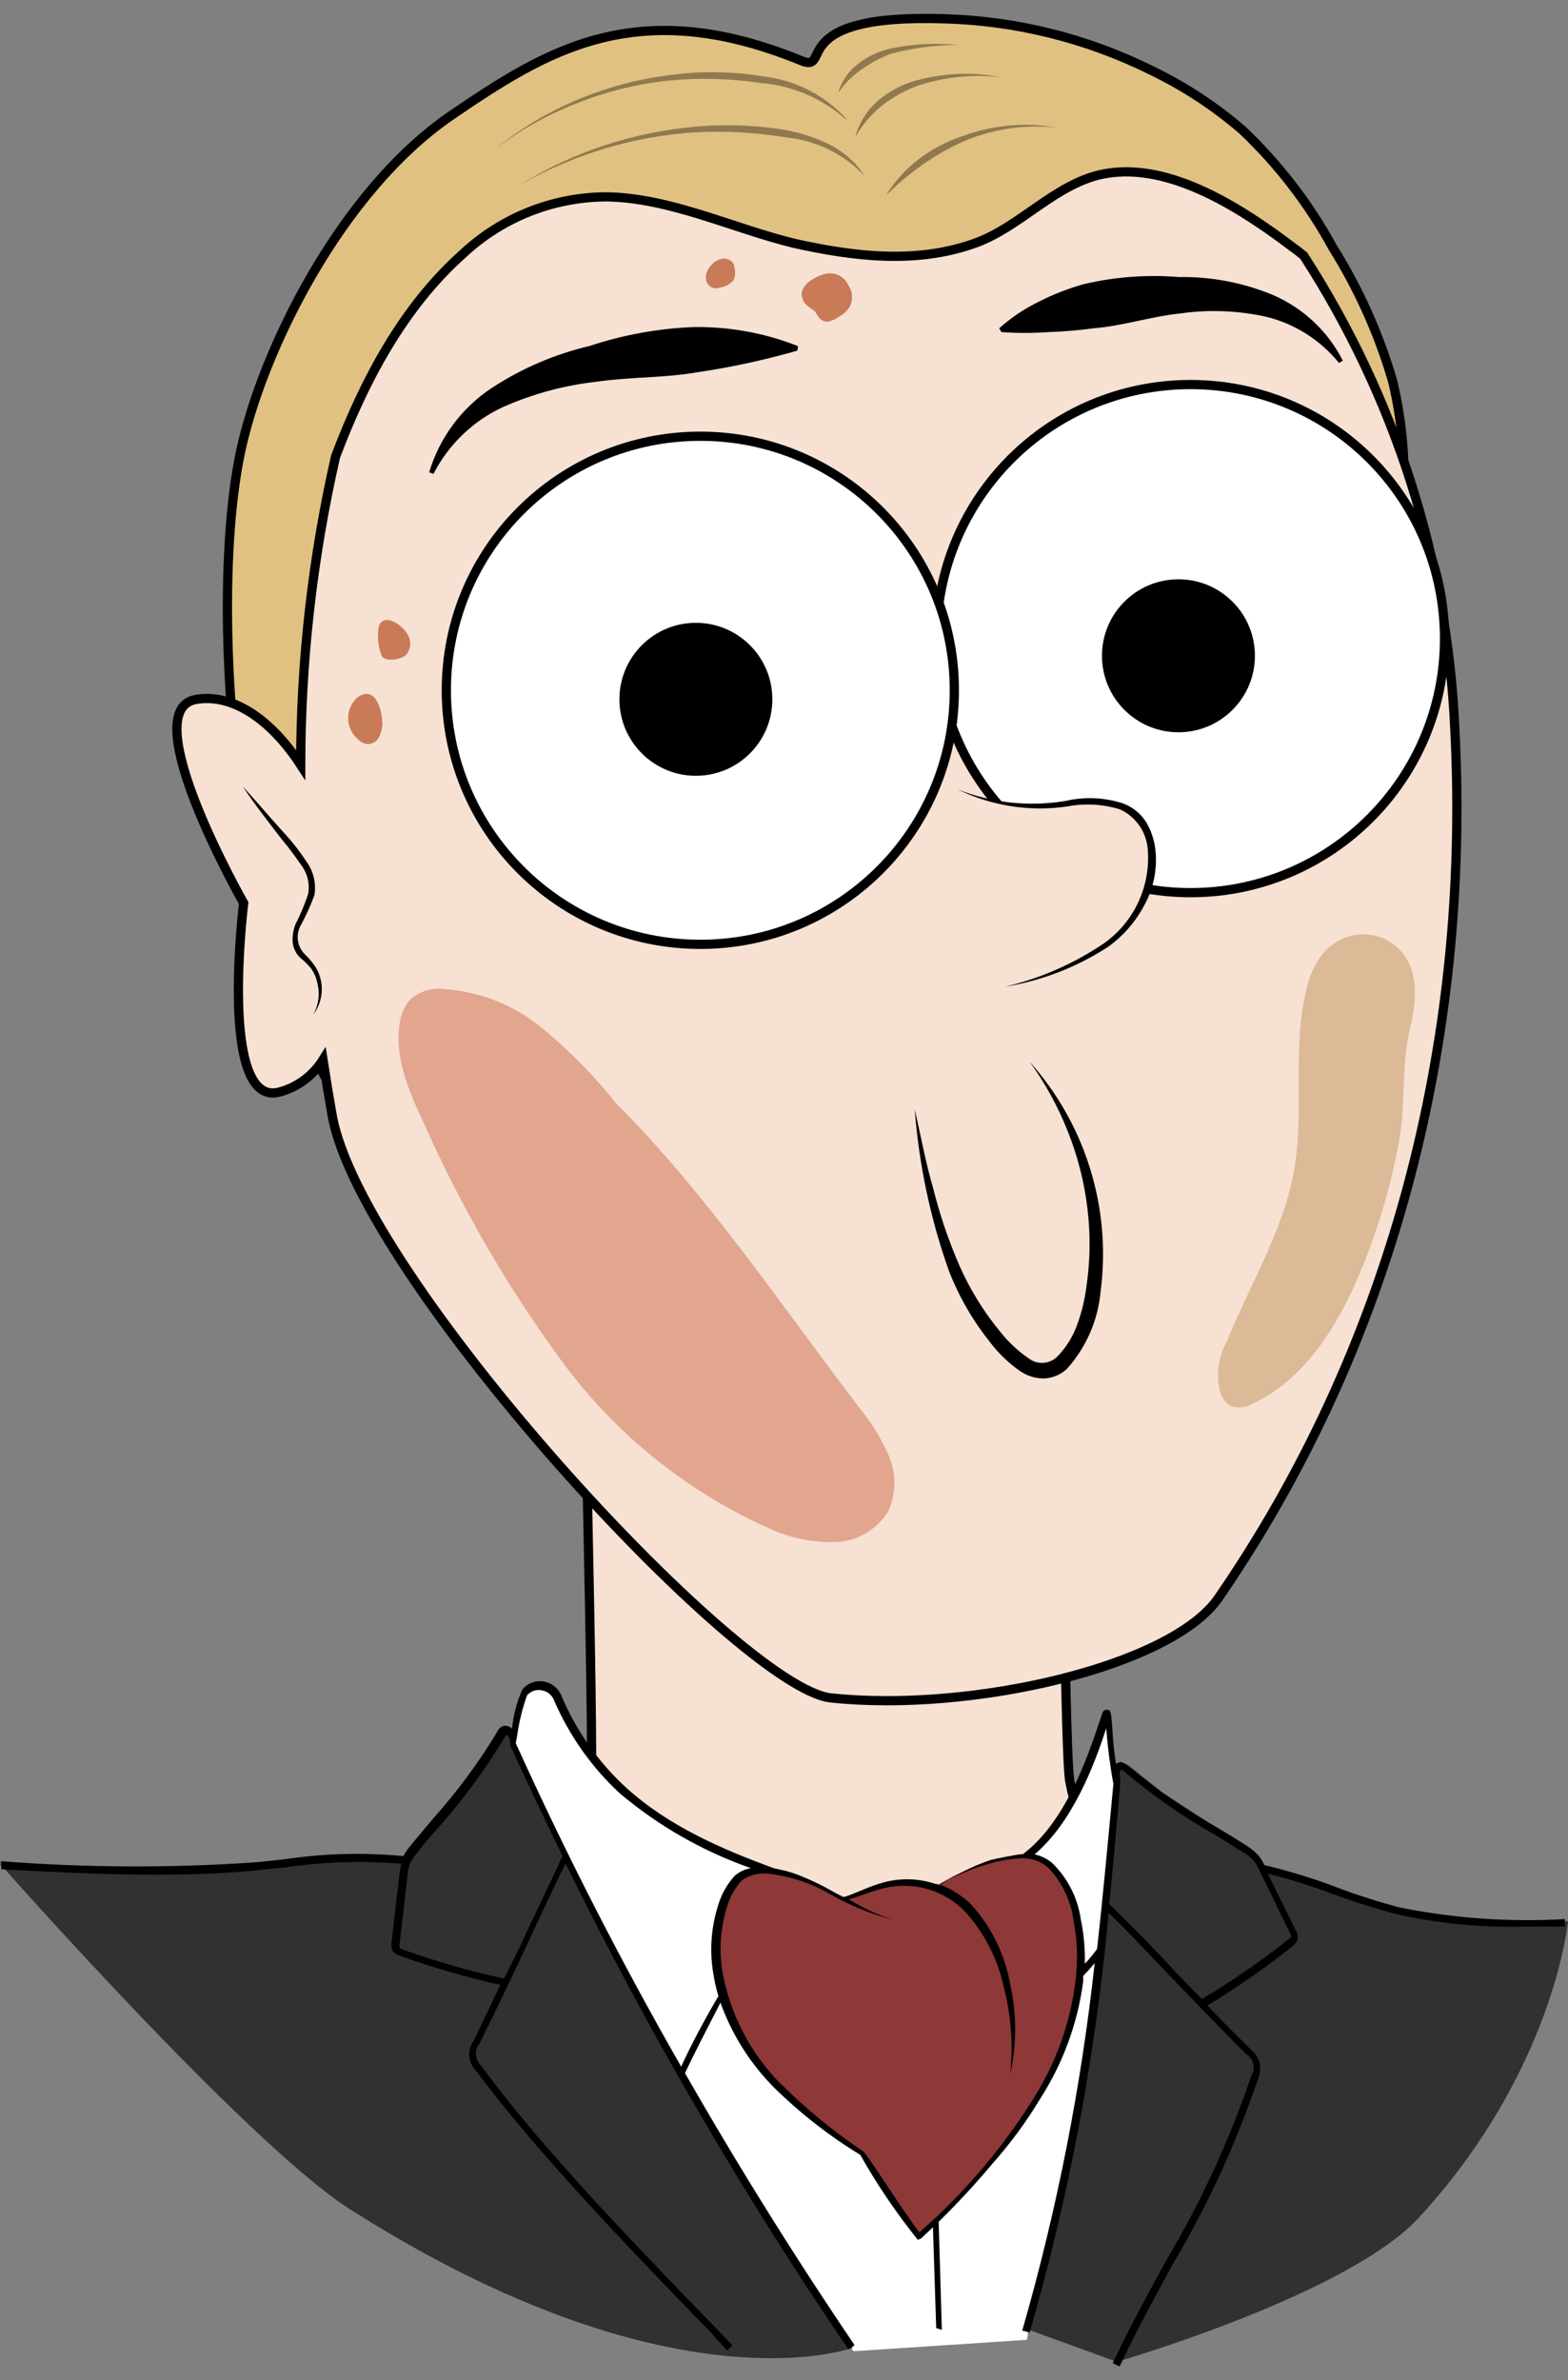 <svg width="85" height="129" viewBox="0 0 85 129" fill="none" xmlns="http://www.w3.org/2000/svg">
<rect x="0" y="0" width="85" height="129" fill="#808080" stroke="none"/>
<path d="M62.32 57.563C59.061 60.767 55.257 63.363 51.086 65.23C46.907 67.273 42.413 68.597 37.794 69.145C33.136 69.663 28.44 68.593 24.467 66.108C18.021 62.039 15.244 54.066 13.669 46.601C12.154 39.353 11.9 29.948 13.026 24.552C14.153 19.156 18.41 10.358 24.543 6.2C29.556 2.798 34.48 -0.375 43.414 3.281C45.183 4.012 42.441 0.74 51.145 1.017C55.062 1.12 58.91 2.075 62.42 3.818C64.206 4.677 65.869 5.77 67.368 7.067C69.314 8.916 70.959 11.056 72.245 13.412C73.656 15.667 74.749 18.106 75.494 20.66C76.543 25.05 76.26 29.653 74.68 33.881C73.143 38.094 71.127 42.117 68.671 45.87C66.2 49.715 65.504 54.302 62.32 57.563Z" fill="#E0C182" stroke="black" stroke-width="0.5" stroke-miterlimit="10"/>
<path d="M69.833 105.329C67.227 104.339 64.366 103.702 61.984 102.416C59.602 101.131 58.446 99.12 57.98 96.466C57.679 94.432 57.49 69.652 57.514 68.314C57.514 66.185 57.88 63.596 57.449 61.497C57.213 60.364 56.635 60.683 55.491 60.683H33.873C33.36 60.612 32.84 60.612 32.328 60.683C31.101 61.096 31.514 64.321 31.514 65.56C31.514 67.329 32.222 95.293 32.039 96.431C31.663 98.232 30.77 99.884 29.468 101.184C28.607 101.998 27.197 102.198 26.047 102.581C25.57 102.747 20.304 104.84 20.15 104.598C21.624 106.721 23.322 108.678 25.216 110.436C29.615 114.346 43.09 122.095 48.84 122.472C54.33 122.72 52.201 115.985 57.461 114.346C61.701 113.072 67.905 109.917 69.833 105.329Z" fill="#F6E1D3" stroke="black" stroke-width="0.5" stroke-miterlimit="10"/>
<path d="M78.861 39.448C78.448 30.344 75.623 21.514 70.676 13.861C70.481 13.713 70.305 13.554 70.086 13.406C67.403 11.372 63.482 8.783 59.932 9.408C57.26 9.874 55.355 12.298 52.82 13.194C49.683 14.309 46.333 13.919 43.072 13.194C39.711 12.38 36.32 10.706 32.835 10.67C29.957 10.689 27.192 11.793 25.092 13.76C21.843 16.656 19.737 20.654 18.192 24.741C16.941 30.225 16.306 35.833 16.299 41.459C14.672 38.958 12.543 37.537 10.568 37.92C7.318 38.605 13.209 48.948 13.209 48.948C13.209 48.948 11.847 59.887 15.073 59.209C16.083 58.957 16.957 58.323 17.508 57.44C17.662 58.442 17.827 59.445 18.01 60.471C19.578 69.198 40.029 91.472 45.036 92.026C52.702 92.84 63.517 90.304 66.053 86.606C75.258 73.244 79.769 56.791 78.861 39.448Z" fill="#F6E1D3" stroke="black" stroke-width="0.5" stroke-miterlimit="10"/>
<path d="M64.537 48.382C72.142 48.382 78.307 42.217 78.307 34.612C78.307 27.007 72.142 20.843 64.537 20.843C56.932 20.843 50.768 27.007 50.768 34.612C50.768 42.217 56.932 48.382 64.537 48.382Z" fill="white" stroke="black" stroke-width="0.5" stroke-miterlimit="10"/>
<path d="M37.965 51.183C45.57 51.183 51.734 45.018 51.734 37.413C51.734 29.809 45.57 23.644 37.965 23.644C30.36 23.644 24.195 29.809 24.195 37.413C24.195 45.018 30.36 51.183 37.965 51.183Z" fill="white" stroke="black" stroke-width="0.5" stroke-miterlimit="10"/>
<path d="M54.5 53.477C56.559 53.054 58.5 52.189 60.191 50.941C61.813 49.608 62.839 47.403 62.202 45.351C62.066 44.878 61.812 44.448 61.465 44.101C60.859 43.611 60.097 43.353 59.318 43.375C58.504 43.375 57.814 43.523 57.001 43.582C55.271 43.736 53.529 43.456 51.935 42.768L54.5 53.477Z" fill="#F6E1D3"/>
<path d="M57.762 43.41C58.782 43.174 59.847 43.217 60.846 43.534C61.366 43.719 61.811 44.069 62.114 44.531C62.386 44.979 62.56 45.479 62.627 45.999C62.751 47.034 62.556 48.081 62.066 49.001C61.596 49.914 60.917 50.704 60.085 51.307C58.395 52.411 56.493 53.15 54.501 53.477C56.416 53.023 58.232 52.224 59.861 51.118C60.658 50.548 61.295 49.782 61.708 48.893C62.121 48.004 62.298 47.023 62.22 46.047C62.187 45.582 62.031 45.135 61.766 44.752C61.501 44.37 61.139 44.065 60.716 43.87C59.788 43.582 58.804 43.528 57.85 43.711C55.818 44.007 53.744 43.682 51.9 42.779C53.759 43.522 55.787 43.741 57.762 43.41Z" fill="black"/>
<path d="M46.929 9.603C45.81 8.377 44.276 7.61 42.624 7.45C40.989 7.179 39.331 7.086 37.676 7.173C34.349 7.388 31.115 8.356 28.217 10.004C29.642 9.119 31.166 8.407 32.758 7.881C34.34 7.36 35.976 7.022 37.635 6.872C39.317 6.713 41.012 6.778 42.677 7.067C43.518 7.227 44.333 7.507 45.095 7.899C45.861 8.312 46.502 8.923 46.952 9.668L46.929 9.603Z" fill="#90794F"/>
<path d="M45.838 6.454C44.563 5.33 42.961 4.646 41.268 4.502C39.589 4.249 37.886 4.206 36.196 4.372C34.505 4.555 32.846 4.968 31.266 5.599C29.671 6.217 28.172 7.059 26.814 8.099C28.147 7.013 29.626 6.119 31.207 5.445C32.795 4.769 34.467 4.313 36.178 4.089C37.897 3.839 39.643 3.855 41.356 4.136C43.102 4.331 44.717 5.157 45.897 6.46L45.838 6.454Z" fill="#90794F"/>
<path d="M46.374 7.38C46.586 6.626 47.017 5.953 47.613 5.445C48.211 4.934 48.916 4.563 49.677 4.36C51.172 3.951 52.742 3.891 54.265 4.183C52.756 4.013 51.228 4.166 49.783 4.632C49.082 4.885 48.425 5.247 47.837 5.705C47.252 6.167 46.762 6.738 46.392 7.386L46.374 7.38Z" fill="#90794F"/>
<path d="M45.448 4.991C45.636 4.374 46.016 3.832 46.533 3.446C47.047 3.055 47.638 2.777 48.267 2.632C49.484 2.379 50.733 2.313 51.97 2.438C50.751 2.437 49.536 2.592 48.355 2.898C47.796 3.096 47.267 3.37 46.781 3.712C46.28 4.039 45.845 4.46 45.501 4.95L45.448 4.991Z" fill="#90794F"/>
<path d="M48.084 10.499C48.554 9.761 49.154 9.114 49.854 8.588C50.556 8.064 51.339 7.656 52.171 7.379C53.806 6.773 55.572 6.612 57.29 6.914C55.588 6.73 53.868 6.979 52.289 7.639C51.52 7.979 50.785 8.391 50.095 8.871C49.392 9.355 48.733 9.899 48.126 10.499H48.084Z" fill="#90794F"/>
<path d="M47.524 120.001L41.781 112.689L40.041 109.917L39.056 107.694L38.92 104.687L39.18 103.065L39.681 101.968L40.56 101.437L41.527 101.184C41.527 101.184 42.901 101.561 42.948 101.603C42.995 101.644 44.794 102.375 44.794 102.375L45.814 102.841L46.474 102.581L47.831 102.163L49.222 101.998L50.903 102.122L51.658 101.697L52.932 101.107L54.353 100.7L55.68 100.488L56.494 100.647L57.449 101.608L58.263 103.301L58.611 106.108C58.611 106.108 57.856 110.313 57.856 110.383C57.856 110.454 56.936 112.512 56.936 112.512L55.167 115.461L52.106 118.999L49.865 121.193L47.524 120.001Z" fill="#8E3838"/>
<path d="M59.654 105.382L58.693 112.996L57.372 119.14L55.857 125.544L55.674 126.818L46.262 127.437L39.357 116.605L36.845 112.194L31.868 102.941L29.585 98.489L27.822 94.39L27.982 93.252L28.347 91.79L29.096 91.336L29.951 91.542L30.558 92.639L31.543 94.39L32.988 96.089L34.604 97.681L37.617 99.491L40.224 100.771L41.185 101.184L39.793 101.827L39.092 103.513L38.814 105.247L39.092 107.6L39.722 109.847L41.374 112.152L43.172 113.904L44.93 115.419L46.669 116.605L49.441 120.626L49.871 121.104L51.835 119.235L54.17 116.693L56.629 113.149L57.75 110.189L58.369 107.877L58.505 105.406L58.328 103.631L57.484 101.526L56.794 100.93L55.698 100.565L56.222 100.152L58.392 97.091L59.513 94.414L59.991 93.093L60.498 96.384L62.049 98.436L59.654 105.382Z" fill="white"/>
<path d="M15.503 45.256C15.907 45.705 16.276 46.184 16.606 46.689C16.796 46.948 16.932 47.242 17.008 47.553C17.084 47.865 17.098 48.189 17.048 48.505C16.844 49.063 16.6 49.605 16.317 50.127C16.174 50.372 16.114 50.656 16.146 50.938C16.178 51.219 16.3 51.483 16.494 51.69C16.715 51.898 16.913 52.129 17.084 52.38C17.337 52.776 17.463 53.24 17.443 53.71C17.423 54.179 17.258 54.632 16.972 55.004C17.264 54.498 17.351 53.898 17.213 53.329C17.16 53.038 17.047 52.761 16.883 52.516C16.708 52.298 16.511 52.101 16.293 51.926C16.041 51.697 15.887 51.38 15.863 51.041C15.846 50.719 15.898 50.398 16.016 50.098C16.285 49.573 16.514 49.029 16.7 48.47C16.752 48.197 16.746 47.916 16.683 47.644C16.62 47.373 16.502 47.118 16.335 46.896C15.999 46.412 15.651 45.94 15.267 45.48C14.548 44.549 13.84 43.646 13.162 42.632C13.952 43.481 14.689 44.378 15.503 45.256Z" fill="black"/>
<path d="M45.997 15.476C45.884 15.215 45.674 15.008 45.411 14.898C45.149 14.788 44.853 14.784 44.588 14.886C44.175 15.016 43.12 15.529 43.568 16.343C43.721 16.626 44.157 16.797 44.216 16.933C44.275 17.068 44.37 17.174 44.458 17.275C44.525 17.345 44.61 17.394 44.704 17.418C44.798 17.442 44.897 17.44 44.989 17.41C45.176 17.353 45.352 17.263 45.508 17.145C45.759 17.012 45.965 16.807 46.098 16.555C46.19 16.323 46.211 16.068 46.157 15.824C46.123 15.7 46.069 15.583 45.997 15.476Z" fill="#C97B57"/>
<path d="M38.366 15.388C38.406 15.45 38.459 15.504 38.521 15.544C38.583 15.585 38.653 15.612 38.726 15.623C38.836 15.63 38.946 15.616 39.05 15.582C39.328 15.54 39.581 15.399 39.764 15.187C39.864 14.967 39.881 14.717 39.811 14.485C39.803 14.384 39.764 14.287 39.699 14.208C39.062 13.566 37.912 14.698 38.366 15.388Z" fill="#C97B57"/>
<path d="M20.498 34.223C20.459 34.685 20.53 35.15 20.704 35.579C20.946 35.886 21.725 35.75 22.002 35.503C22.129 35.36 22.209 35.181 22.231 34.992C22.253 34.802 22.216 34.609 22.126 34.441C21.79 33.763 20.551 33.067 20.498 34.223Z" fill="#C97B57"/>
<path d="M19.401 37.779C19.336 37.827 19.278 37.884 19.23 37.95C18.973 38.253 18.846 38.647 18.878 39.044C18.91 39.441 19.098 39.808 19.401 40.067C19.547 40.223 19.748 40.318 19.961 40.332C20.084 40.325 20.204 40.286 20.307 40.219C20.411 40.152 20.495 40.059 20.551 39.949C20.653 39.732 20.713 39.498 20.728 39.259C20.716 38.51 20.38 37.13 19.401 37.779Z" fill="#C97B57"/>
<path d="M76.933 120.178C73.088 124.377 60.545 128.01 60.545 128.01L55.674 126.241L56.612 122.443L57.703 117.908L58.711 112.954L59.525 106.969L60.05 102.328L60.457 97.734L60.528 96.177L60.734 95.47L61.235 95.723L63.004 97.144L65.499 98.766L67.374 99.916L68.259 100.724L68.536 101.278L69.35 101.343L71.248 102.01L73.507 102.764L76.184 103.496L77.617 103.861L79.445 104.091L82.606 104.203L84.411 104.091L85 104.138C85 104.138 84.24 112.223 76.933 120.178Z" fill="#313131"/>
<path d="M18.918 119.707C13.327 116.104 0 101.019 0 101.019L7.743 101.449L12.62 101.231L17.013 100.777L20.262 100.624L22.031 100.812L23.146 99.303L25.741 96.195L27.038 94.255L27.303 93.742L27.545 93.866L27.858 94.562L29.532 98.253L32.575 104.433L35.825 110.254L39.074 116.05L43.137 122.632L46.227 127.249C46.227 127.249 36.473 130.887 18.918 119.707Z" fill="#313131"/>
<path d="M0.077 101.314C2.819 101.461 5.614 101.608 8.427 101.608C10.196 101.608 11.965 101.55 13.693 101.396L15.498 101.207C17.571 100.907 19.672 100.842 21.76 101.013C21.709 101.206 21.671 101.404 21.648 101.603L21.224 105.288C21.203 105.447 21.227 105.609 21.294 105.754C21.386 105.87 21.512 105.955 21.654 105.996C23.442 106.636 25.268 107.166 27.121 107.582C26.649 108.573 26.171 109.581 25.67 110.619C25.497 110.862 25.417 111.159 25.442 111.456C25.468 111.753 25.599 112.031 25.812 112.241C29.155 116.746 34.392 122.154 38.602 126.494L39.416 127.396L39.705 127.113L38.832 126.205C34.645 121.883 29.397 116.504 26.089 111.964C25.922 111.819 25.818 111.615 25.798 111.395C25.779 111.176 25.845 110.957 25.983 110.784C26.867 109.015 27.704 107.246 28.418 105.725C29.132 104.203 29.851 102.611 30.659 101.007C35.146 110.132 40.27 118.931 45.991 127.337L46.327 127.107C43.076 122.311 40.012 117.397 37.134 112.365C37.623 111.315 38.343 109.929 39.056 108.543C39.683 110.292 40.69 111.879 42.005 113.19C43.407 114.562 44.96 115.77 46.634 116.793C47.519 118.361 48.526 119.855 49.647 121.263L49.754 121.399L49.919 121.334C51.3 120.066 52.596 118.709 53.799 117.271C54.774 116.175 55.645 114.991 56.4 113.733C57.626 111.821 58.417 109.663 58.717 107.411V107.099L58.953 106.845L59.018 106.78L59.342 106.397C58.605 113.137 57.291 119.801 55.415 126.317L55.816 126.423C57.962 118.995 59.396 111.379 60.097 103.678C61.33 104.858 62.397 106.037 63.635 107.317C64.874 108.596 66.177 109.959 67.551 111.333C67.647 111.391 67.731 111.468 67.797 111.559C67.864 111.651 67.911 111.754 67.938 111.864C67.964 111.973 67.968 112.087 67.951 112.198C67.933 112.31 67.893 112.416 67.834 112.512C66.65 115.993 65.107 119.341 63.228 122.502C62.255 124.271 61.253 126.111 60.321 128.086L60.693 128.263C61.618 126.299 62.621 124.471 63.588 122.696C65.47 119.524 67.015 116.164 68.2 112.671C68.311 112.393 68.342 112.088 68.288 111.793C68.199 111.523 68.038 111.282 67.822 111.097C67.008 110.283 66.195 109.511 65.463 108.697C67.081 107.712 68.635 106.627 70.116 105.447C70.235 105.358 70.316 105.227 70.342 105.08C70.368 104.934 70.338 104.783 70.258 104.657L68.724 101.55C69.936 101.856 71.129 102.23 72.298 102.67C73.442 103.091 74.604 103.456 75.783 103.767C78.022 104.261 80.314 104.481 82.606 104.421H84.829V104.014C81.837 104.187 78.834 103.977 75.895 103.389C74.743 103.087 73.607 102.725 72.493 102.304C71.205 101.814 69.887 101.408 68.547 101.09C68.461 100.915 68.358 100.749 68.241 100.594C68.046 100.38 67.824 100.191 67.58 100.034C67.073 99.71 66.548 99.391 66.023 99.079C64.294 98.112 62.661 96.983 61.147 95.706C61.051 95.611 60.93 95.546 60.799 95.517C60.692 95.505 60.584 95.535 60.498 95.599C60.393 94.959 60.326 94.313 60.297 93.665C60.233 92.804 60.221 92.669 60.008 92.669C59.938 92.669 59.814 92.669 59.749 92.881L59.643 93.188C59.018 95.063 57.803 98.743 55.444 100.5H55.344C55.214 100.5 53.941 100.742 53.663 100.824C52.703 101.157 51.792 101.619 50.957 102.198C49.981 101.812 48.908 101.752 47.896 102.027C47.082 102.245 46.428 102.617 45.685 102.841C44.864 102.323 43.993 101.89 43.084 101.55L42.6 101.402L41.964 101.261C39.098 100.217 36.202 98.949 33.938 96.885C32.452 95.522 31.272 93.86 30.476 92.008C30.399 91.773 30.256 91.566 30.065 91.409C29.874 91.253 29.642 91.153 29.397 91.124C29.195 91.103 28.99 91.133 28.802 91.21C28.614 91.287 28.448 91.409 28.318 91.566C28.017 92.24 27.828 92.959 27.758 93.695C27.706 93.638 27.641 93.595 27.569 93.571C27.514 93.548 27.455 93.536 27.395 93.536C27.335 93.536 27.276 93.548 27.221 93.571C27.098 93.636 27.002 93.742 26.95 93.872C25.925 95.571 24.74 97.168 23.412 98.642L22.232 100.058C22.093 100.227 21.971 100.408 21.866 100.6C19.705 100.394 17.527 100.454 15.38 100.777C14.79 100.842 14.2 100.907 13.611 100.954C9.093 101.253 4.561 101.227 0.047 100.877L0.077 101.314ZM60.132 103.189C60.327 101.243 60.522 99.126 60.722 96.737V96.384C60.687 96.27 60.687 96.149 60.722 96.036C60.722 96.014 60.726 95.992 60.734 95.972C60.742 95.952 60.754 95.933 60.769 95.918C60.825 95.927 60.877 95.954 60.917 95.995C62.43 97.281 64.061 98.422 65.788 99.403C66.307 99.721 66.831 100.04 67.338 100.364C67.576 100.489 67.789 100.655 67.969 100.854C68.107 101.035 68.22 101.233 68.306 101.443L69.933 104.781C69.962 104.841 69.982 104.904 69.992 104.97C69.992 104.97 69.916 105.1 69.868 105.1C68.369 106.285 66.793 107.371 65.151 108.349L63.883 107.046C62.674 105.748 61.447 104.445 60.073 103.154L60.132 103.189ZM59.472 105.63C59.27 105.915 59.047 106.185 58.806 106.438V106.379C58.824 105.587 58.751 104.796 58.587 104.02C58.421 102.864 57.878 101.794 57.042 100.977C56.766 100.747 56.438 100.585 56.087 100.506C58.163 98.737 59.336 95.629 59.967 93.671C60.044 94.684 60.173 95.692 60.356 96.69C60.032 100.128 59.767 103.006 59.472 105.63ZM42.317 112.943C40.668 111.275 39.565 109.144 39.157 106.833C38.974 105.684 39.056 104.508 39.398 103.395C39.545 102.845 39.825 102.339 40.212 101.921C40.66 101.607 41.212 101.48 41.751 101.567C42.918 101.711 44.042 102.094 45.054 102.694C46.098 103.284 47.214 103.738 48.374 104.044C47.547 103.771 46.755 103.401 46.015 102.941C46.705 102.753 47.353 102.458 48.02 102.316C48.772 102.15 49.553 102.176 50.293 102.39C51.033 102.604 51.707 103.001 52.254 103.543C53.328 104.701 54.072 106.127 54.406 107.671C54.812 109.218 54.932 110.827 54.76 112.418C55.12 110.812 55.12 109.147 54.76 107.541C54.471 105.901 53.716 104.38 52.584 103.159C52.112 102.723 51.562 102.379 50.962 102.145C51.846 101.621 52.799 101.224 53.793 100.966C54.324 100.82 54.87 100.735 55.421 100.712C55.943 100.711 56.448 100.899 56.842 101.243C57.581 102.032 58.055 103.032 58.198 104.103C58.404 105.174 58.44 106.27 58.304 107.352C58.038 109.547 57.302 111.659 56.146 113.544C54.433 116.331 52.308 118.842 49.842 120.992C48.969 119.889 46.988 116.705 46.776 116.593C45.178 115.519 43.687 114.295 42.323 112.937L42.317 112.943ZM36.898 111.964C33.643 106.275 30.663 100.447 27.958 94.479L28.029 94.107C28.134 93.354 28.313 92.614 28.566 91.896C28.655 91.788 28.771 91.705 28.902 91.654C29.034 91.604 29.175 91.588 29.314 91.607C29.481 91.624 29.639 91.689 29.77 91.794C29.9 91.898 29.998 92.038 30.052 92.197C30.874 94.088 32.078 95.789 33.59 97.192C35.695 98.968 38.107 100.345 40.708 101.255C40.39 101.306 40.092 101.442 39.846 101.65C39.416 102.113 39.101 102.67 38.927 103.277C38.551 104.456 38.46 105.707 38.661 106.928C38.726 107.354 38.821 107.776 38.944 108.19C38.213 109.434 37.523 110.714 36.916 112.029L36.898 111.964ZM22.085 101.715C22.095 101.489 22.139 101.267 22.214 101.054C22.321 100.81 22.467 100.585 22.645 100.388C22.987 99.916 23.406 99.444 23.824 98.984C25.149 97.487 26.334 95.87 27.363 94.155L27.451 94.037C27.474 94.04 27.495 94.049 27.513 94.062C27.532 94.075 27.547 94.093 27.557 94.113C27.62 94.22 27.653 94.343 27.651 94.467V94.585C28.571 96.602 29.519 98.605 30.494 100.594C29.686 102.363 28.872 103.991 28.135 105.618L27.321 107.24C25.454 106.83 23.614 106.302 21.813 105.66C21.758 105.637 21.707 105.608 21.66 105.571V105.383L22.085 101.715Z" fill="black"/>
<path d="M55.81 57.54C57.307 59.214 58.427 61.19 59.092 63.335C59.758 65.48 59.953 67.743 59.666 69.971C59.53 71.539 58.889 73.021 57.838 74.193C57.497 74.511 57.054 74.695 56.588 74.712C56.144 74.712 55.71 74.583 55.338 74.341C54.688 73.895 54.116 73.345 53.645 72.713C52.705 71.537 51.953 70.222 51.416 68.815C50.429 66.016 49.815 63.1 49.588 60.141C49.919 61.568 50.178 63.013 50.591 64.422C50.945 65.833 51.412 67.214 51.989 68.55C52.566 69.867 53.324 71.098 54.241 72.206C54.67 72.746 55.177 73.219 55.745 73.609C55.969 73.789 56.25 73.881 56.537 73.868C56.823 73.855 57.095 73.738 57.302 73.539C57.777 73.058 58.143 72.481 58.375 71.846C58.619 71.191 58.789 70.511 58.882 69.818C59.1 68.398 59.124 66.956 58.953 65.531C58.784 64.093 58.427 62.683 57.891 61.338C57.356 59.976 56.648 58.688 55.786 57.505L55.81 57.54Z" fill="black"/>
<path d="M43.226 19.003C41.436 19.517 39.613 19.91 37.771 20.182C36.002 20.489 34.18 20.424 32.387 20.683C30.628 20.875 28.91 21.336 27.292 22.051C25.655 22.801 24.319 24.081 23.5 25.684L23.264 25.601C23.825 23.725 25.027 22.105 26.661 21.025C28.284 19.964 30.08 19.194 31.968 18.749C33.781 18.149 35.669 17.805 37.576 17.729C39.521 17.695 41.453 18.045 43.261 18.761L43.226 19.003Z" fill="black"/>
<path d="M54.165 17.794C54.819 17.21 55.551 16.72 56.341 16.337C57.119 15.943 57.935 15.627 58.776 15.394C60.456 15.003 62.187 14.876 63.907 15.016C65.671 14.986 67.422 15.324 69.049 16.007C70.668 16.719 71.991 17.969 72.793 19.545L72.587 19.675C71.581 18.431 70.195 17.551 68.642 17.169C67.116 16.831 65.542 16.769 63.995 16.986C62.367 17.157 60.887 17.664 59.277 17.794C58.469 17.903 57.657 17.972 56.842 18C55.992 18.059 55.139 18.059 54.288 18L54.165 17.794Z" fill="black"/>
<path d="M50.567 120.479L50.88 120.267L51.057 126.276L50.75 126.182L50.567 120.479Z" fill="black"/>
<path d="M37.723 42.048C40.013 42.048 41.869 40.192 41.869 37.903C41.869 35.613 40.013 33.757 37.723 33.757C35.434 33.757 33.578 35.613 33.578 37.903C33.578 40.192 35.434 42.048 37.723 42.048Z" fill="black"/>
<path d="M63.882 39.689C66.172 39.689 68.028 37.833 68.028 35.544C68.028 33.254 66.172 31.398 63.882 31.398C61.593 31.398 59.737 33.254 59.737 35.544C59.737 37.833 61.593 39.689 63.882 39.689Z" fill="black"/>
<path d="M33.418 59.822C32.209 58.31 30.848 56.927 29.355 55.694C27.846 54.464 25.991 53.734 24.048 53.606C23.413 53.538 22.776 53.725 22.279 54.126C21.967 54.466 21.762 54.89 21.689 55.346C21.335 57.245 22.161 59.144 22.981 60.883C24.985 65.398 27.466 69.686 30.381 73.674C33.304 77.691 37.237 80.865 41.78 82.874C42.847 83.356 44.006 83.6 45.177 83.587C45.765 83.582 46.343 83.431 46.857 83.147C47.372 82.862 47.808 82.454 48.126 81.96C48.35 81.488 48.472 80.973 48.483 80.451C48.494 79.928 48.395 79.41 48.19 78.928C47.777 77.971 47.229 77.077 46.563 76.275C42.329 70.726 38.342 64.752 33.418 59.822Z" fill="#E2A58E"/>
<path d="M76.272 51.997C76.038 51.599 75.709 51.267 75.313 51.03C74.917 50.793 74.469 50.659 74.008 50.64C73.556 50.633 73.108 50.729 72.699 50.922C72.29 51.116 71.931 51.401 71.649 51.755C71.259 52.298 70.982 52.913 70.835 53.565C70.022 56.815 70.723 60.182 70.151 63.437C69.579 66.692 67.728 69.682 66.478 72.766C66.239 73.202 66.092 73.682 66.045 74.177C65.999 74.672 66.053 75.171 66.206 75.644C66.325 75.906 66.534 76.115 66.796 76.234C66.988 76.284 67.189 76.295 67.385 76.265C67.582 76.236 67.771 76.167 67.94 76.062C70.718 74.742 72.475 71.934 73.684 69.075C74.679 66.726 75.407 64.273 75.854 61.762C76.202 59.792 75.966 57.888 76.391 55.936C76.691 54.751 76.957 53.182 76.272 51.997Z" fill="#DCB997"/>
</svg>
